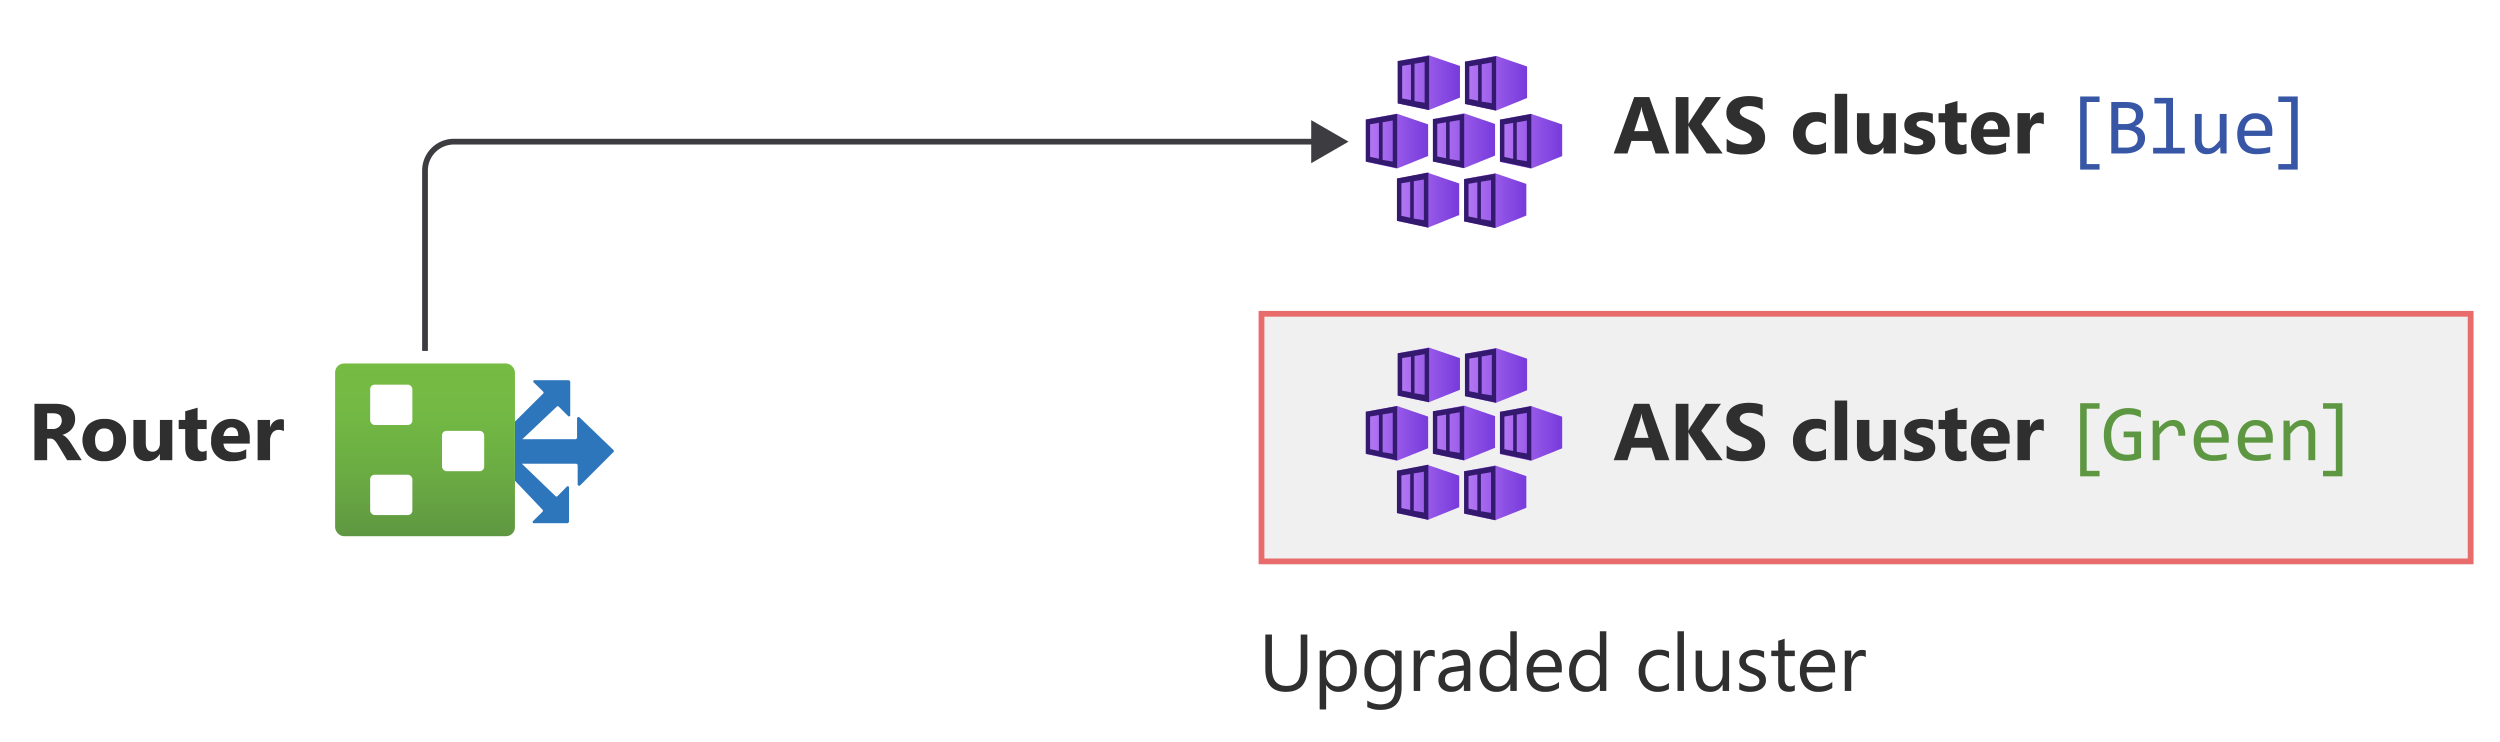 <svg xmlns="http://www.w3.org/2000/svg" xmlns:xlink="http://www.w3.org/1999/xlink" viewBox="0 0 434.2 128.8">
  <defs>
    <linearGradient id="linear-gradient" x1="73.817" y1="1209.234" x2="73.817" y2="1238.859" gradientTransform="matrix(1, 0, 0, -1.01, 0, 1314.286)" gradientUnits="userSpaceOnUse">
      <stop offset="0" stop-color="#5e9741"/>
      <stop offset="0.01" stop-color="#5f9841"/>
      <stop offset="0.35" stop-color="#6bab43"/>
      <stop offset="0.68" stop-color="#72b844"/>
      <stop offset="1" stop-color="#76bc43"/>
    </linearGradient>
    <linearGradient id="linear-gradient-2" x1="242.755" y1="1300.8" x2="253.566" y2="1300.8" gradientTransform="matrix(1, 0, 0, -1, 0, 1315.16)" gradientUnits="userSpaceOnUse">
      <stop offset="0" stop-color="#b77af4"/>
      <stop offset="1" stop-color="#773adc"/>
    </linearGradient>
    <linearGradient id="linear-gradient-3" x1="254.434" y1="1300.706" x2="265.227" y2="1300.706" xlink:href="#linear-gradient-2"/>
    <linearGradient id="linear-gradient-4" x1="237.227" y1="1290.649" x2="248.019" y2="1290.649" xlink:href="#linear-gradient-2"/>
    <linearGradient id="linear-gradient-5" x1="248.868" y1="1290.716" x2="259.661" y2="1290.716" xlink:href="#linear-gradient-2"/>
    <linearGradient id="linear-gradient-6" x1="260.51" y1="1290.631" x2="271.321" y2="1290.631" xlink:href="#linear-gradient-2"/>
    <linearGradient id="linear-gradient-7" x1="242.623" y1="1280.385" x2="253.434" y2="1280.385" xlink:href="#linear-gradient-2"/>
    <linearGradient id="linear-gradient-8" x1="254.283" y1="1280.31" x2="265.095" y2="1280.31" xlink:href="#linear-gradient-2"/>
    <linearGradient id="linear-gradient-9" x1="242.755" y1="1250.05" x2="253.566" y2="1250.05" xlink:href="#linear-gradient-2"/>
    <linearGradient id="linear-gradient-10" x1="254.434" y1="1249.956" x2="265.227" y2="1249.956" xlink:href="#linear-gradient-2"/>
    <linearGradient id="linear-gradient-11" x1="237.227" y1="1239.9" x2="248.019" y2="1239.9" xlink:href="#linear-gradient-2"/>
    <linearGradient id="linear-gradient-12" x1="248.868" y1="1239.966" x2="259.661" y2="1239.966" xlink:href="#linear-gradient-2"/>
    <linearGradient id="linear-gradient-13" x1="260.51" y1="1239.881" x2="271.321" y2="1239.881" xlink:href="#linear-gradient-2"/>
    <linearGradient id="linear-gradient-14" x1="242.623" y1="1229.635" x2="253.434" y2="1229.635" xlink:href="#linear-gradient-2"/>
    <linearGradient id="linear-gradient-15" x1="254.283" y1="1229.56" x2="265.095" y2="1229.56" xlink:href="#linear-gradient-2"/>
  </defs>
  <g id="Shapes">
    <rect width="434.2" height="128.8" fill="#fff"/>
    <g>
      <rect x="218.6" y="54" width="211" height="44" fill="#fff"/>
      <rect x="218.6" y="54" width="211" height="44" fill="#cccccb" opacity="0.3"/>
      <g opacity="0.65">
        <path d="M428.6,55V97h-209V55h209m1-1h-211V98h211V54Z" fill="#e52526"/>
      </g>
    </g>
    <g>
      <path d="M106.5,78.558l-5.688,5.689a.268.268,0,0,1-.483-.215v-3.22a.294.294,0,0,0-.3-.268H90.642l5.849,5.635a.241.241,0,0,0,.322,0h0l1.637-1.664a.215.215,0,0,1,.376.161v5.877a.322.322,0,0,1-.322.322H92.735a.215.215,0,0,1-.161-.376l1.663-1.637h0a.241.241,0,0,0,0-.322l-4.8-5.045V73.218l4.911-4.884a.215.215,0,0,0,0-.3h0L92.681,66.4a.215.215,0,0,1-.021-.3.212.212,0,0,1,.182-.072h5.877a.349.349,0,0,1,.322.348v5.716a.215.215,0,0,1-.376.161l-1.637-1.637h0a.241.241,0,0,0-.322,0l-5.984,5.662h9.2a.3.3,0,0,0,.3-.3v-3.22a.269.269,0,0,1,.483-.215l5.8,5.582a.267.267,0,0,1,.054.375A.231.231,0,0,1,106.5,78.558Z" fill="#2e76bc"/>
      <rect x="58.2" y="63.129" width="31.234" height="30" rx="1.556" fill="url(#linear-gradient)"/>
      <g>
        <rect x="64.291" y="66.805" width="7.326" height="7.004" rx="0.778" fill="#fff"/>
        <rect x="76.769" y="74.828" width="7.326" height="7.004" rx="0.778" fill="#fff"/>
        <rect x="64.291" y="82.449" width="7.326" height="7.004" rx="0.778" fill="#fff"/>
      </g>
    </g>
    <g>
      <path d="M73.817,60.955V29.605a5.015,5.015,0,0,1,5-5H228.825" fill="none" stroke="#3c3c41" stroke-miterlimit="10"/>
      <polygon points="227.731 28.345 234.208 24.605 227.731 20.865 227.731 28.345" fill="#3c3c41"/>
    </g>
    <g>
      <polygon points="248.151 9.605 242.755 10.605 242.755 17.963 248.151 19.114 253.566 16.944 253.566 11.454 248.151 9.605" fill="url(#linear-gradient-2)"/>
      <path d="M248.359,19l4.943-2a.374.374,0,0,0,.226-.264V11.756a.4.4,0,0,0-.245-.34l-5-1.7h-.226l-4.906.906a.376.376,0,0,0-.283.339v6.661a.358.358,0,0,0,.283.358l4.962,1.038A.619.619,0,0,0,248.359,19Z" fill="none"/>
      <path d="M242.755,10.605v7.358l5.453,1.151V9.68Zm2.3,6.792-1.529-.3v-5.66l1.529-.245Zm2.377.434-1.755-.283V11.076l1.755-.3Z" fill="#341a6e"/>
      <polygon points="259.83 9.699 254.434 10.699 254.434 18.058 259.83 19.209 265.227 17.02 265.227 11.548 259.83 9.699" fill="url(#linear-gradient-3)"/>
      <path d="M254.434,10.7v7.359l5.415,1.151V9.775Zm2.283,6.793-1.528-.3V11.529l1.528-.245Zm2.378.434-1.755-.283V11.171l1.755-.321Z" fill="#341a6e"/>
      <polygon points="242.623 19.756 237.227 20.756 237.227 28.114 242.623 29.265 248.038 27.095 248.038 21.605 242.623 19.756" fill="url(#linear-gradient-4)"/>
      <path d="M237.208,20.756v7.3l5.453,1.151V19.775Zm2.283,6.811-1.529-.321v-5.66l1.529-.264Zm2.4.491-1.755-.283V21.227l1.755-.3Z" fill="#341a6e"/>
      <polygon points="254.264 19.68 248.868 20.68 248.868 28.039 254.264 29.209 259.661 27.02 259.661 21.529 254.264 19.68" fill="url(#linear-gradient-5)"/>
      <path d="M248.868,20.68v7.378l5.434,1.151V19.775Zm2.283,6.812-1.528-.321V21.51l1.528-.264Zm2.377.415-1.754-.283V21.152l1.754-.3Z" fill="#341a6e"/>
      <polygon points="265.906 19.775 260.51 20.775 260.51 28.133 265.906 29.284 271.321 27.114 271.321 21.624 265.906 19.775" fill="url(#linear-gradient-6)"/>
      <path d="M260.51,20.775v7.283l5.452,1.151V19.775Zm2.3,6.811-1.528-.321v-5.66l1.528-.264Zm2.378.415-1.755-.283V21.246l1.755-.3Z" fill="#341a6e"/>
      <polygon points="248.019 30.02 242.623 31.001 242.623 38.359 248.019 39.529 253.434 37.341 253.434 31.869 248.019 30.02" fill="url(#linear-gradient-7)"/>
      <path d="M248.227,39.378l4.924-1.886a.342.342,0,0,0,.227-.34V32.246a.379.379,0,0,0-.246-.415l-4.981-1.7a.325.325,0,0,0-.226,0l-4.906.887a.359.359,0,0,0-.3.358v6.68a.358.358,0,0,0,.283.358l4.962.962A.429.429,0,0,0,248.227,39.378Z" fill="none"/>
      <path d="M242.623,31v7.358l5.453,1.17V29.944Zm2.3,6.811-1.529-.32V31.831l1.529-.264Zm2.377.434-1.755-.283v-6.49l1.755-.3Z" fill="#341a6e"/>
      <polygon points="259.679 30.095 254.283 31.095 254.283 38.454 259.679 39.605 265.095 37.435 265.095 31.944 259.679 30.095" fill="url(#linear-gradient-8)"/>
      <path d="M254.283,31.1v7.359l5.453,1.151V30.171Zm2.3,6.812-1.528-.321v-5.66l1.528-.265Zm2.377.415-1.754-.283V31.567l1.754-.3Z" fill="#341a6e"/>
    </g>
    <g>
      <polygon points="248.151 60.355 242.755 61.355 242.755 68.713 248.151 69.864 253.566 67.694 253.566 62.204 248.151 60.355" fill="url(#linear-gradient-9)"/>
      <path d="M248.359,69.751l4.943-2a.376.376,0,0,0,.226-.264V62.506a.4.4,0,0,0-.245-.34l-5-1.7h-.226l-4.906.906a.376.376,0,0,0-.283.339v6.661a.358.358,0,0,0,.283.358l4.962,1.038A.619.619,0,0,0,248.359,69.751Z" fill="none"/>
      <path d="M242.755,61.355v7.358l5.453,1.151V60.43Zm2.3,6.792-1.529-.3v-5.66l1.529-.245Zm2.377.434-1.755-.283V61.826l1.755-.3Z" fill="#341a6e"/>
      <polygon points="259.83 60.449 254.434 61.449 254.434 68.808 259.83 69.958 265.227 67.77 265.227 62.298 259.83 60.449" fill="url(#linear-gradient-10)"/>
      <path d="M254.434,61.449v7.359l5.415,1.15V60.525Zm2.283,6.793-1.528-.3V62.279l1.528-.245Zm2.378.433-1.755-.283V61.921L259.1,61.6Z" fill="#341a6e"/>
      <polygon points="242.623 70.506 237.227 71.506 237.227 78.864 242.623 80.015 248.038 77.845 248.038 72.355 242.623 70.506" fill="url(#linear-gradient-11)"/>
      <path d="M237.208,71.506v7.3l5.453,1.15V70.525Zm2.283,6.811L237.962,78v-5.66l1.529-.264Zm2.4.491-1.755-.283V71.977l1.755-.3Z" fill="#341a6e"/>
      <polygon points="254.264 70.43 248.868 71.43 248.868 78.789 254.264 79.958 259.661 77.77 259.661 72.279 254.264 70.43" fill="url(#linear-gradient-12)"/>
      <path d="M248.868,71.43v7.378l5.434,1.15V70.525Zm2.283,6.812-1.528-.321V72.26L251.151,72Zm2.377.415-1.754-.283V71.9l1.754-.3Z" fill="#341a6e"/>
      <polygon points="265.906 70.525 260.51 71.525 260.51 78.883 265.906 80.034 271.321 77.864 271.321 72.374 265.906 70.525" fill="url(#linear-gradient-13)"/>
      <path d="M260.51,71.525v7.283l5.452,1.15V70.525Zm2.3,6.811-1.528-.321v-5.66l1.528-.264Zm2.378.415-1.755-.283V72l1.755-.3Z" fill="#341a6e"/>
      <polygon points="248.019 80.77 242.623 81.751 242.623 89.109 248.019 90.279 253.434 88.091 253.434 82.619 248.019 80.77" fill="url(#linear-gradient-14)"/>
      <path d="M248.227,90.128l4.924-1.886a.342.342,0,0,0,.227-.34V83a.379.379,0,0,0-.246-.415l-4.981-1.7a.315.315,0,0,0-.226,0l-4.906.887a.358.358,0,0,0-.3.358v6.68a.358.358,0,0,0,.283.358l4.962.962A.429.429,0,0,0,248.227,90.128Z" fill="none"/>
      <path d="M242.623,81.751v7.358l5.453,1.17V80.694Zm2.3,6.811-1.529-.32V82.581l1.529-.264ZM247.3,89l-1.755-.283v-6.49l1.755-.3Z" fill="#341a6e"/>
      <polygon points="259.679 80.845 254.283 81.845 254.283 89.204 259.679 90.355 265.095 88.185 265.095 82.694 259.679 80.845" fill="url(#linear-gradient-15)"/>
      <path d="M254.283,81.845V89.2l5.453,1.151V80.921Zm2.3,6.812-1.528-.321V82.675l1.528-.264Zm2.377.415-1.754-.283V82.317l1.754-.3Z" fill="#341a6e"/>
    </g>
  </g>
  <g id="Text">
    <g>
      <path d="M14.2,79.929H11.668l-1.524-2.523q-.173-.287-.328-.513a2.885,2.885,0,0,0-.318-.386,1.257,1.257,0,0,0-.336-.246.843.843,0,0,0-.379-.085H8.189v3.753H5.981v-9.8h3.5q3.568,0,3.568,2.666a2.783,2.783,0,0,1-.157.947,2.619,2.619,0,0,1-.445.782,2.805,2.805,0,0,1-.693.6,3.569,3.569,0,0,1-.906.4v.028a1.4,1.4,0,0,1,.424.222,3.046,3.046,0,0,1,.4.359,4.8,4.8,0,0,1,.365.441c.118.157.223.311.319.461ZM8.189,71.78v2.728h.957a1.588,1.588,0,0,0,1.141-.41,1.37,1.37,0,0,0,.438-1.033q0-1.285-1.538-1.285Z" fill="#2f2f2f"/>
      <path d="M18.07,80.1a3.764,3.764,0,0,1-2.751-.98,4.056,4.056,0,0,1,.037-5.38,3.924,3.924,0,0,1,2.809-.981,3.721,3.721,0,0,1,2.735.981,3.483,3.483,0,0,1,.991,2.594,3.7,3.7,0,0,1-1.022,2.755A3.806,3.806,0,0,1,18.07,80.1Zm.054-5.687a1.438,1.438,0,0,0-1.189.526,2.326,2.326,0,0,0-.424,1.491q0,2.016,1.627,2.016,1.551,0,1.552-2.071Q19.69,74.412,18.124,74.412Z" fill="#2f2f2f"/>
      <path d="M29.924,79.929H27.771V78.862h-.034A2.444,2.444,0,0,1,25.6,80.1q-2.433,0-2.434-2.946V72.929h2.154v4.033q0,1.483,1.175,1.483a1.163,1.163,0,0,0,.93-.407,1.642,1.642,0,0,0,.349-1.1v-4h2.153Z" fill="#2f2f2f"/>
      <path d="M35.894,79.847a3.208,3.208,0,0,1-1.443.252q-2.283,0-2.283-2.372V74.521H31.033V72.929h1.135V71.418l2.153-.615v2.126h1.573v1.592H34.321v2.83q0,1.094.869,1.094a1.466,1.466,0,0,0,.7-.2Z" fill="#2f2f2f"/>
      <path d="M43.38,77.044H38.814q.11,1.524,1.921,1.524a3.745,3.745,0,0,0,2.03-.547V79.58a5.342,5.342,0,0,1-2.523.519,3.257,3.257,0,0,1-3.568-3.561,3.745,3.745,0,0,1,1.012-2.762,3.371,3.371,0,0,1,2.488-1.018,3.06,3.06,0,0,1,2.369.909,3.5,3.5,0,0,1,.837,2.468Zm-2-1.326q0-1.5-1.217-1.5a1.159,1.159,0,0,0-.9.43,1.953,1.953,0,0,0-.462,1.074Z" fill="#2f2f2f"/>
      <path d="M49.312,74.877a1.878,1.878,0,0,0-.909-.212,1.311,1.311,0,0,0-1.1.516,2.249,2.249,0,0,0-.4,1.405v3.343h-2.16v-7h2.16v1.3h.028a1.869,1.869,0,0,1,1.846-1.421,1.388,1.388,0,0,1,.533.082Z" fill="#2f2f2f"/>
    </g>
    <g>
      <path d="M289.942,26.655h-2.407l-.7-2.181h-3.486l-.691,2.181h-2.392l3.568-9.8h2.618Zm-3.61-3.876-1.053-3.295a4.4,4.4,0,0,1-.164-.882h-.054a3.75,3.75,0,0,1-.171.854l-1.067,3.323Z" fill="#2f2f2f"/>
      <path d="M299.194,26.655H296.4L293.547,22.4a3.966,3.966,0,0,1-.26-.54h-.034v4.8h-2.208v-9.8h2.208v4.635h.034q.083-.192.274-.547l2.707-4.088H298.9l-3.418,4.676Z" fill="#2f2f2f"/>
      <path d="M299.883,26.279V24.091a4.193,4.193,0,0,0,2.7,1,3.122,3.122,0,0,0,.728-.075,1.7,1.7,0,0,0,.519-.208.91.91,0,0,0,.312-.315.789.789,0,0,0,.1-.393.849.849,0,0,0-.164-.513,1.788,1.788,0,0,0-.447-.417,4.779,4.779,0,0,0-.674-.369q-.39-.177-.841-.362a4.29,4.29,0,0,1-1.712-1.169,2.547,2.547,0,0,1-.564-1.668,2.659,2.659,0,0,1,.308-1.316,2.612,2.612,0,0,1,.837-.906,3.758,3.758,0,0,1,1.227-.523,6.342,6.342,0,0,1,1.477-.167,8.931,8.931,0,0,1,1.356.092,5.34,5.34,0,0,1,1.091.284v2.044a3.269,3.269,0,0,0-.536-.3,4.407,4.407,0,0,0-.6-.215,4.658,4.658,0,0,0-.612-.127,4.373,4.373,0,0,0-.577-.041,3,3,0,0,0-.684.072,1.741,1.741,0,0,0-.519.2,1,1,0,0,0-.329.311.738.738,0,0,0-.116.406.774.774,0,0,0,.13.441,1.5,1.5,0,0,0,.369.369,3.9,3.9,0,0,0,.581.342q.342.168.773.345a8.79,8.79,0,0,1,1.055.523,3.754,3.754,0,0,1,.8.626,2.418,2.418,0,0,1,.513.8,2.827,2.827,0,0,1,.178,1.043,2.793,2.793,0,0,1-.311,1.377,2.524,2.524,0,0,1-.845.9,3.645,3.645,0,0,1-1.241.5,7.177,7.177,0,0,1-1.493.151,8.3,8.3,0,0,1-1.534-.137A4.619,4.619,0,0,1,299.883,26.279Z" fill="#2f2f2f"/>
      <path d="M317.137,26.4a4.273,4.273,0,0,1-2.112.424,3.572,3.572,0,0,1-2.612-.978,3.378,3.378,0,0,1-1-2.522,3.716,3.716,0,0,1,1.071-2.813,3.949,3.949,0,0,1,2.86-1.029,3.667,3.667,0,0,1,1.791.328v1.832a2.465,2.465,0,0,0-1.511-.506,1.983,1.983,0,0,0-1.472.544,2.02,2.02,0,0,0-.544,1.5,1.99,1.99,0,0,0,.519,1.459,1.907,1.907,0,0,0,1.429.53,2.844,2.844,0,0,0,1.579-.506Z" fill="#2f2f2f"/>
      <path d="M320.819,26.655h-2.161V16.291h2.161Z" fill="#2f2f2f"/>
      <path d="M329.276,26.655h-2.154V25.588h-.034a2.443,2.443,0,0,1-2.14,1.238q-2.433,0-2.433-2.947V19.655h2.153v4.033q0,1.484,1.176,1.483a1.163,1.163,0,0,0,.93-.406,1.643,1.643,0,0,0,.348-1.1V19.655h2.154Z" fill="#2f2f2f"/>
      <path d="M330.741,26.47V24.72a4.631,4.631,0,0,0,1.063.479,3.517,3.517,0,0,0,1,.157,2.149,2.149,0,0,0,.906-.157.508.508,0,0,0,.331-.479.445.445,0,0,0-.15-.342,1.421,1.421,0,0,0-.386-.239,4.566,4.566,0,0,0-.517-.185c-.186-.054-.367-.116-.54-.184a5.221,5.221,0,0,1-.734-.338,2.073,2.073,0,0,1-.533-.421,1.612,1.612,0,0,1-.328-.554,2.185,2.185,0,0,1-.114-.745A1.922,1.922,0,0,1,331,20.7a2.11,2.11,0,0,1,.684-.694,3.144,3.144,0,0,1,.978-.4,5.112,5.112,0,0,1,1.145-.126,6.338,6.338,0,0,1,.943.072,6.911,6.911,0,0,1,.944.208v1.668a3.415,3.415,0,0,0-.879-.359,3.736,3.736,0,0,0-.919-.12,2.035,2.035,0,0,0-.4.038,1.348,1.348,0,0,0-.332.109.611.611,0,0,0-.225.185.423.423,0,0,0-.082.256.477.477,0,0,0,.123.329,1.068,1.068,0,0,0,.321.235,3.114,3.114,0,0,0,.441.178q.243.078.482.161a6.127,6.127,0,0,1,.779.328,2.5,2.5,0,0,1,.6.417,1.663,1.663,0,0,1,.383.56,2.257,2.257,0,0,1-.137,1.829,2.174,2.174,0,0,1-.719.718,3.255,3.255,0,0,1-1.031.4,5.7,5.7,0,0,1-1.214.127A6.261,6.261,0,0,1,330.741,26.47Z" fill="#2f2f2f"/>
      <path d="M341.548,26.573a3.2,3.2,0,0,1-1.442.253q-2.284,0-2.284-2.373V21.247h-1.134V19.655h1.134V18.144l2.154-.615v2.126h1.572v1.592h-1.572v2.831q0,1.093.868,1.093a1.466,1.466,0,0,0,.7-.2Z" fill="#2f2f2f"/>
      <path d="M349.034,23.77h-4.566q.109,1.524,1.921,1.524a3.745,3.745,0,0,0,2.03-.547v1.559a5.337,5.337,0,0,1-2.522.52,3.259,3.259,0,0,1-3.569-3.562A3.746,3.746,0,0,1,343.34,20.5a3.371,3.371,0,0,1,2.488-1.018,3.06,3.06,0,0,1,2.369.909,3.5,3.5,0,0,1,.837,2.468Zm-2-1.326q0-1.5-1.216-1.5a1.159,1.159,0,0,0-.9.43,1.956,1.956,0,0,0-.462,1.074Z" fill="#2f2f2f"/>
      <path d="M354.965,21.6a1.875,1.875,0,0,0-.909-.212,1.311,1.311,0,0,0-1.1.516,2.255,2.255,0,0,0-.4,1.405v3.343H350.4v-7h2.16v1.3h.027a1.869,1.869,0,0,1,1.846-1.421,1.388,1.388,0,0,1,.533.082Z" fill="#2f2f2f"/>
      <path d="M364.652,29.457h-3.371v-12.7h3.371v.957h-2.236V28.5h2.236Z" fill="#3756a6"/>
      <path d="M372.554,23.982a2.491,2.491,0,0,1-.25,1.138,2.321,2.321,0,0,1-.711.837,3.321,3.321,0,0,1-1.113.52,5.513,5.513,0,0,1-1.453.178h-2.338V17.72h2.556q2.988,0,2.988,2.174a2.2,2.2,0,0,1-.345,1.244,2.057,2.057,0,0,1-1.125.773,2.566,2.566,0,0,1,.687.232,2.042,2.042,0,0,1,.571.424,1.924,1.924,0,0,1,.389.615A2.112,2.112,0,0,1,372.554,23.982Zm-1.586-3.924a1.59,1.59,0,0,0-.082-.516.93.93,0,0,0-.287-.417,1.5,1.5,0,0,0-.554-.277,3.194,3.194,0,0,0-.882-.1h-1.258v2.8h1.217a2.989,2.989,0,0,0,.756-.088,1.641,1.641,0,0,0,.58-.274,1.271,1.271,0,0,0,.377-.461A1.524,1.524,0,0,0,370.968,20.058Zm.294,3.965a1.3,1.3,0,0,0-.144-.615,1.266,1.266,0,0,0-.417-.462,2.1,2.1,0,0,0-.667-.29,3.467,3.467,0,0,0-.884-.1h-1.245v3.076h1.286a2.57,2.57,0,0,0,1.558-.389A1.431,1.431,0,0,0,371.262,24.023Z" fill="#3756a6"/>
      <path d="M376.206,17.973h-2.03V17h3.233v8.668h2.044v.992h-5.5v-.992h2.256Z" fill="#3756a6"/>
      <path d="M386.716,26.655H385.65l-.041-1.108a5.576,5.576,0,0,1-.585.592,3.033,3.033,0,0,1-.55.379,2.134,2.134,0,0,1-.55.2,2.909,2.909,0,0,1-.585.058,2.009,2.009,0,0,1-1.6-.622,2.807,2.807,0,0,1-.54-1.88V19.791h1.19V24.18q0,1.58,1.189,1.579a1.415,1.415,0,0,0,.428-.065,1.617,1.617,0,0,0,.438-.225,3.541,3.541,0,0,0,.492-.434q.262-.274.591-.691V19.791h1.189Z" fill="#3756a6"/>
      <path d="M394.659,22.861c0,.168,0,.31-.006.424s-.012.221-.021.321h-4.819a2.138,2.138,0,0,0,.588,1.617,2.352,2.352,0,0,0,1.695.564c.2,0,.4-.008.6-.024s.395-.038.582-.065.365-.058.537-.093.329-.071.474-.112v.977a8.308,8.308,0,0,1-1.1.222,9.161,9.161,0,0,1-1.268.086,4.3,4.3,0,0,1-1.518-.24,2.6,2.6,0,0,1-1.043-.693,2.894,2.894,0,0,1-.6-1.115,5.3,5.3,0,0,1-.194-1.493,4.44,4.44,0,0,1,.208-1.371,3.416,3.416,0,0,1,.609-1.135,2.879,2.879,0,0,1,2.3-1.063,3.355,3.355,0,0,1,1.271.226,2.538,2.538,0,0,1,.933.639,2.7,2.7,0,0,1,.574,1A4.18,4.18,0,0,1,394.659,22.861Zm-1.237-.171a2.587,2.587,0,0,0-.089-.838A1.752,1.752,0,0,0,393,21.2a1.578,1.578,0,0,0-.571-.428,1.924,1.924,0,0,0-.793-.153,1.659,1.659,0,0,0-.711.15,1.635,1.635,0,0,0-.554.424,2.192,2.192,0,0,0-.376.656,3.025,3.025,0,0,0-.177.841Z" fill="#3756a6"/>
      <path d="M399.067,29.457H395.7V28.5h2.222V17.713H395.7v-.957h3.371Z" fill="#3756a6"/>
    </g>
    <g>
      <path d="M289.942,79.929h-2.407l-.7-2.181h-3.486l-.691,2.181h-2.392l3.568-9.8h2.618Zm-3.61-3.876-1.053-3.3a4.4,4.4,0,0,1-.164-.882h-.054a3.75,3.75,0,0,1-.171.854l-1.067,3.323Z" fill="#2f2f2f"/>
      <path d="M299.194,79.929H296.4l-2.857-4.259a3.966,3.966,0,0,1-.26-.54h-.034v4.8h-2.208v-9.8h2.208v4.635h.034q.083-.192.274-.547l2.707-4.088H298.9L295.482,74.8Z" fill="#2f2f2f"/>
      <path d="M299.883,79.553V77.365a4.193,4.193,0,0,0,2.7,1,3.122,3.122,0,0,0,.728-.075,1.678,1.678,0,0,0,.519-.209.9.9,0,0,0,.312-.314.789.789,0,0,0,.1-.393.849.849,0,0,0-.164-.513,1.788,1.788,0,0,0-.447-.417,4.779,4.779,0,0,0-.674-.369q-.39-.178-.841-.362a4.29,4.29,0,0,1-1.712-1.169,2.547,2.547,0,0,1-.564-1.668,2.659,2.659,0,0,1,.308-1.316,2.612,2.612,0,0,1,.837-.906,3.758,3.758,0,0,1,1.227-.523,6.289,6.289,0,0,1,1.477-.167,8.931,8.931,0,0,1,1.356.092,5.34,5.34,0,0,1,1.091.284v2.044a3.269,3.269,0,0,0-.536-.3,4.407,4.407,0,0,0-.6-.215,4.5,4.5,0,0,0-1.189-.168,3,3,0,0,0-.684.072,1.741,1.741,0,0,0-.519.2,1,1,0,0,0-.329.311.738.738,0,0,0-.116.406.774.774,0,0,0,.13.441,1.5,1.5,0,0,0,.369.369,3.9,3.9,0,0,0,.581.342q.342.168.773.345a8.643,8.643,0,0,1,1.055.523,3.754,3.754,0,0,1,.8.626,2.418,2.418,0,0,1,.513.8,2.827,2.827,0,0,1,.178,1.043,2.793,2.793,0,0,1-.311,1.377,2.513,2.513,0,0,1-.845.9,3.646,3.646,0,0,1-1.241.5,7.178,7.178,0,0,1-1.493.15,8.3,8.3,0,0,1-1.534-.136A4.654,4.654,0,0,1,299.883,79.553Z" fill="#2f2f2f"/>
      <path d="M317.137,79.676a4.274,4.274,0,0,1-2.112.423,3.571,3.571,0,0,1-2.612-.977,3.379,3.379,0,0,1-1-2.523,3.716,3.716,0,0,1,1.071-2.812,3.945,3.945,0,0,1,2.86-1.029,3.667,3.667,0,0,1,1.791.328v1.832a2.458,2.458,0,0,0-1.511-.506,1.986,1.986,0,0,0-1.472.543,2.024,2.024,0,0,0-.544,1.5,1.99,1.99,0,0,0,.519,1.459,1.911,1.911,0,0,0,1.429.53,2.844,2.844,0,0,0,1.579-.506Z" fill="#2f2f2f"/>
      <path d="M320.819,79.929h-2.161V69.565h2.161Z" fill="#2f2f2f"/>
      <path d="M329.276,79.929h-2.154V78.862h-.034a2.442,2.442,0,0,1-2.14,1.237q-2.433,0-2.433-2.946V72.929h2.153v4.033q0,1.483,1.176,1.483a1.164,1.164,0,0,0,.93-.407,1.642,1.642,0,0,0,.348-1.1v-4h2.154Z" fill="#2f2f2f"/>
      <path d="M330.741,79.744v-1.75a4.631,4.631,0,0,0,1.063.479,3.517,3.517,0,0,0,1,.157,2.149,2.149,0,0,0,.906-.157.508.508,0,0,0,.331-.479.445.445,0,0,0-.15-.342,1.421,1.421,0,0,0-.386-.239,4.566,4.566,0,0,0-.517-.185c-.186-.054-.367-.116-.54-.184a5.108,5.108,0,0,1-.734-.339,2.049,2.049,0,0,1-.533-.42,1.612,1.612,0,0,1-.328-.554,2.185,2.185,0,0,1-.114-.745A1.928,1.928,0,0,1,331,73.974a2.116,2.116,0,0,1,.684-.693,3.12,3.12,0,0,1,.978-.4,5.112,5.112,0,0,1,1.145-.126,6.472,6.472,0,0,1,.943.071,7.067,7.067,0,0,1,.944.209v1.668a3.415,3.415,0,0,0-.879-.359,3.689,3.689,0,0,0-.919-.12,2.035,2.035,0,0,0-.4.038,1.348,1.348,0,0,0-.332.109.611.611,0,0,0-.225.185.423.423,0,0,0-.082.256.472.472,0,0,0,.123.328,1.054,1.054,0,0,0,.321.236,3.114,3.114,0,0,0,.441.178q.243.078.482.161a6.127,6.127,0,0,1,.779.328,2.471,2.471,0,0,1,.6.417,1.654,1.654,0,0,1,.383.56,2.257,2.257,0,0,1-.137,1.829,2.174,2.174,0,0,1-.719.718,3.255,3.255,0,0,1-1.031.4,5.76,5.76,0,0,1-1.214.126A6.26,6.26,0,0,1,330.741,79.744Z" fill="#2f2f2f"/>
      <path d="M341.548,79.847a3.2,3.2,0,0,1-1.442.252q-2.284,0-2.284-2.372V74.521h-1.134V72.929h1.134V71.418l2.154-.615v2.126h1.572v1.592h-1.572v2.83q0,1.094.868,1.094a1.466,1.466,0,0,0,.7-.2Z" fill="#2f2f2f"/>
      <path d="M349.034,77.044h-4.566q.109,1.524,1.921,1.524a3.745,3.745,0,0,0,2.03-.547V79.58a5.337,5.337,0,0,1-2.522.519,3.258,3.258,0,0,1-3.569-3.561,3.745,3.745,0,0,1,1.012-2.762,3.371,3.371,0,0,1,2.488-1.018,3.06,3.06,0,0,1,2.369.909,3.5,3.5,0,0,1,.837,2.468Zm-2-1.326q0-1.5-1.216-1.5a1.159,1.159,0,0,0-.9.43,1.953,1.953,0,0,0-.462,1.074Z" fill="#2f2f2f"/>
      <path d="M354.965,74.877a1.875,1.875,0,0,0-.909-.212,1.311,1.311,0,0,0-1.1.516,2.255,2.255,0,0,0-.4,1.405v3.343H350.4v-7h2.16v1.3h.027a1.869,1.869,0,0,1,1.846-1.421,1.388,1.388,0,0,1,.533.082Z" fill="#2f2f2f"/>
      <path d="M364.652,82.731h-3.371V70.03h3.371v.957h-2.236V81.774h2.236Z" fill="#5e9741"/>
      <path d="M371.826,72.525a5.1,5.1,0,0,0-1.025-.413,4.254,4.254,0,0,0-1.148-.147,3.008,3.008,0,0,0-1.265.253,2.558,2.558,0,0,0-.933.714,3.236,3.236,0,0,0-.582,1.111,4.837,4.837,0,0,0-.2,1.435,6.036,6.036,0,0,0,.164,1.47,2.967,2.967,0,0,0,.513,1.1,2.267,2.267,0,0,0,.891.69,3.219,3.219,0,0,0,1.3.239c.087,0,.18,0,.28-.013s.2-.022.3-.038.2-.035.29-.058a2.3,2.3,0,0,0,.25-.075V75.95h-1.825V74.945h3.028v4.567a5.423,5.423,0,0,1-.591.232,5.877,5.877,0,0,1-.635.171,6.43,6.43,0,0,1-.647.1,5.836,5.836,0,0,1-.622.035,4.517,4.517,0,0,1-1.651-.287,3.308,3.308,0,0,1-1.25-.852,3.8,3.8,0,0,1-.793-1.4,6.194,6.194,0,0,1-.277-1.949,5.907,5.907,0,0,1,.307-1.972,4.221,4.221,0,0,1,.864-1.476,3.691,3.691,0,0,1,1.34-.923,4.554,4.554,0,0,1,1.727-.318,5.926,5.926,0,0,1,1.144.106,4.543,4.543,0,0,1,1.043.338Z" fill="#5e9741"/>
      <path d="M373.879,73.065h1.087L375,74.33a4.4,4.4,0,0,1,1.2-1.06,2.441,2.441,0,0,1,1.193-.328,1.94,1.94,0,0,1,1.616.691,3.087,3.087,0,0,1,.51,2.05h-1.2a2.252,2.252,0,0,0-.264-1.309.948.948,0,0,0-.83-.406,1.456,1.456,0,0,0-.483.085,1.924,1.924,0,0,0-.5.274,4.55,4.55,0,0,0-.544.481,9.228,9.228,0,0,0-.615.711v4.41h-1.2Z" fill="#5e9741"/>
      <path d="M387.09,76.135c0,.168,0,.31-.007.423s-.012.222-.02.322h-4.82a2.139,2.139,0,0,0,.588,1.616,2.355,2.355,0,0,0,1.7.564c.2,0,.4-.007.6-.023s.4-.038.581-.065.365-.059.537-.093.329-.072.475-.113v.978a8.325,8.325,0,0,1-1.1.222,9.135,9.135,0,0,1-1.267.086,4.3,4.3,0,0,1-1.518-.24,2.6,2.6,0,0,1-1.043-.693,2.881,2.881,0,0,1-.6-1.115A5.3,5.3,0,0,1,381,76.511a4.47,4.47,0,0,1,.208-1.371,3.436,3.436,0,0,1,.61-1.135,2.879,2.879,0,0,1,2.3-1.063,3.337,3.337,0,0,1,1.272.226,2.538,2.538,0,0,1,.933.639,2.716,2.716,0,0,1,.574,1A4.18,4.18,0,0,1,387.09,76.135Zm-1.237-.171a2.614,2.614,0,0,0-.089-.838,1.767,1.767,0,0,0-.338-.652,1.586,1.586,0,0,0-.571-.428,1.928,1.928,0,0,0-.793-.154,1.659,1.659,0,0,0-.711.151,1.626,1.626,0,0,0-.554.424,2.192,2.192,0,0,0-.376.656,3.025,3.025,0,0,0-.178.841Z" fill="#5e9741"/>
      <path d="M394.742,76.135c0,.168,0,.31-.006.423s-.012.222-.021.322H389.9a2.135,2.135,0,0,0,.588,1.616,2.352,2.352,0,0,0,1.695.564c.2,0,.4-.007.6-.023s.4-.038.582-.065.365-.059.537-.093.329-.072.474-.113v.978a8.308,8.308,0,0,1-1.1.222,9.15,9.15,0,0,1-1.268.086,4.3,4.3,0,0,1-1.518-.24,2.6,2.6,0,0,1-1.043-.693,2.894,2.894,0,0,1-.6-1.115,5.3,5.3,0,0,1-.194-1.493,4.44,4.44,0,0,1,.208-1.371,3.416,3.416,0,0,1,.609-1.135,2.879,2.879,0,0,1,2.3-1.063,3.336,3.336,0,0,1,1.271.226,2.538,2.538,0,0,1,.933.639,2.7,2.7,0,0,1,.574,1A4.18,4.18,0,0,1,394.742,76.135Zm-1.237-.171a2.587,2.587,0,0,0-.089-.838,1.752,1.752,0,0,0-.338-.652,1.578,1.578,0,0,0-.571-.428,1.924,1.924,0,0,0-.793-.154,1.659,1.659,0,0,0-.711.151,1.635,1.635,0,0,0-.554.424,2.192,2.192,0,0,0-.376.656,3.025,3.025,0,0,0-.177.841Z" fill="#5e9741"/>
      <path d="M396.6,73.065h1.059l.048,1.108a5.048,5.048,0,0,1,.581-.592,3.217,3.217,0,0,1,.55-.379,2.075,2.075,0,0,1,.551-.2,2.906,2.906,0,0,1,.581-.058,2.009,2.009,0,0,1,1.6.626,2.8,2.8,0,0,1,.543,1.883v4.478h-1.189V75.547a1.937,1.937,0,0,0-.3-1.193,1.065,1.065,0,0,0-.9-.386,1.415,1.415,0,0,0-.428.065,1.557,1.557,0,0,0-.434.225,3.591,3.591,0,0,0-.488.434q-.264.273-.592.684v4.553H396.6Z" fill="#5e9741"/>
      <path d="M406.835,82.731h-3.37v-.957h2.222V70.987h-2.222V70.03h3.37Z" fill="#5e9741"/>
    </g>
    <g>
      <path d="M227.056,116.035q0,4.128-3.726,4.129-3.569,0-3.568-3.972V110.2h1.148v5.92q0,3.015,2.543,3.015,2.454,0,2.454-2.912V110.2h1.149Z" fill="#2f2f2f"/>
      <path d="M230.352,118.988h-.028v4.232H229.2V113h1.121v1.23h.028a2.652,2.652,0,0,1,2.42-1.394,2.562,2.562,0,0,1,2.112.94,3.891,3.891,0,0,1,.759,2.519,4.337,4.337,0,0,1-.855,2.813,2.843,2.843,0,0,1-2.338,1.056A2.341,2.341,0,0,1,230.352,118.988Zm-.028-2.823v.977a2.081,2.081,0,0,0,.565,1.474,2.01,2.01,0,0,0,3.027-.175,3.566,3.566,0,0,0,.578-2.167,2.817,2.817,0,0,0-.54-1.832,1.786,1.786,0,0,0-1.463-.663,1.989,1.989,0,0,0-1.572.68A2.5,2.5,0,0,0,230.324,116.165Z" fill="#2f2f2f"/>
      <path d="M243.428,119.439q0,3.857-3.691,3.856a4.956,4.956,0,0,1-2.27-.492v-1.121a4.664,4.664,0,0,0,2.256.656q2.584,0,2.584-2.748v-.766h-.028a2.831,2.831,0,0,1-4.507.407,3.725,3.725,0,0,1-.8-2.506,4.36,4.36,0,0,1,.857-2.836,2.868,2.868,0,0,1,2.349-1.053,2.281,2.281,0,0,1,2.1,1.135h.028V113h1.121Zm-1.121-2.6V115.8a2,2,0,0,0-.565-1.429,1.851,1.851,0,0,0-1.4-.595,1.947,1.947,0,0,0-1.627.756,3.376,3.376,0,0,0-.588,2.115,2.888,2.888,0,0,0,.565,1.87,1.82,1.82,0,0,0,1.493.7,1.952,1.952,0,0,0,1.534-.67A2.5,2.5,0,0,0,242.307,116.835Z" fill="#2f2f2f"/>
      <path d="M249.185,114.135a1.37,1.37,0,0,0-.848-.226,1.429,1.429,0,0,0-1.2.677,3.123,3.123,0,0,0-.483,1.846V120h-1.121v-7h1.121v1.442h.028a2.444,2.444,0,0,1,.731-1.152,1.673,1.673,0,0,1,1.1-.413,1.828,1.828,0,0,1,.67.1Z" fill="#2f2f2f"/>
      <path d="M255.361,120h-1.122v-1.094h-.027a2.345,2.345,0,0,1-2.153,1.258,2.3,2.3,0,0,1-1.637-.554,1.919,1.919,0,0,1-.592-1.469q0-1.964,2.311-2.284l2.1-.294q0-1.784-1.442-1.784a3.442,3.442,0,0,0-2.283.862v-1.149a4.342,4.342,0,0,1,2.379-.656q2.468,0,2.468,2.611Zm-1.122-3.541-1.688.232a2.738,2.738,0,0,0-1.176.387,1.112,1.112,0,0,0-.4.98,1.071,1.071,0,0,0,.365.838,1.418,1.418,0,0,0,.975.325,1.8,1.8,0,0,0,1.377-.585,2.086,2.086,0,0,0,.543-1.48Z" fill="#2f2f2f"/>
      <path d="M263.43,120h-1.121v-1.19h-.028a2.586,2.586,0,0,1-2.406,1.354,2.617,2.617,0,0,1-2.109-.94,3.857,3.857,0,0,1-.789-2.56,4.2,4.2,0,0,1,.875-2.782,2.883,2.883,0,0,1,2.331-1.046,2.241,2.241,0,0,1,2.1,1.135h.028v-4.334h1.121Zm-1.121-3.165V115.8a2,2,0,0,0-.561-1.436,1.879,1.879,0,0,0-1.422-.588,1.937,1.937,0,0,0-1.613.752,3.3,3.3,0,0,0-.588,2.078,2.958,2.958,0,0,0,.565,1.911,1.841,1.841,0,0,0,1.513.7,1.92,1.92,0,0,0,1.522-.677A2.529,2.529,0,0,0,262.309,116.835Z" fill="#2f2f2f"/>
      <path d="M271.251,116.78h-4.942a2.614,2.614,0,0,0,.629,1.8,2.167,2.167,0,0,0,1.654.636,3.439,3.439,0,0,0,2.174-.78v1.053a4.061,4.061,0,0,1-2.441.67,2.959,2.959,0,0,1-2.331-.954,3.9,3.9,0,0,1-.847-2.683,3.828,3.828,0,0,1,.925-2.662,2.973,2.973,0,0,1,2.3-1.029,2.632,2.632,0,0,1,2.126.888,3.71,3.71,0,0,1,.752,2.468Zm-1.148-.95a2.288,2.288,0,0,0-.468-1.511,1.6,1.6,0,0,0-1.282-.54,1.809,1.809,0,0,0-1.347.568,2.576,2.576,0,0,0-.684,1.483Z" fill="#2f2f2f"/>
      <path d="M278.983,120h-1.121v-1.19h-.028a2.586,2.586,0,0,1-2.406,1.354,2.617,2.617,0,0,1-2.109-.94,3.857,3.857,0,0,1-.79-2.56,4.2,4.2,0,0,1,.875-2.782,2.885,2.885,0,0,1,2.332-1.046,2.242,2.242,0,0,1,2.1,1.135h.028v-4.334h1.121Zm-1.121-3.165V115.8a2,2,0,0,0-.561-1.436,1.881,1.881,0,0,0-1.422-.588,1.936,1.936,0,0,0-1.613.752,3.3,3.3,0,0,0-.588,2.078,2.958,2.958,0,0,0,.564,1.911,1.842,1.842,0,0,0,1.514.7,1.92,1.92,0,0,0,1.522-.677A2.529,2.529,0,0,0,277.862,116.835Z" fill="#2f2f2f"/>
      <path d="M289.859,119.679a3.649,3.649,0,0,1-1.914.485,3.166,3.166,0,0,1-2.416-.974,3.527,3.527,0,0,1-.92-2.526,3.881,3.881,0,0,1,.991-2.779,3.466,3.466,0,0,1,2.645-1.049,3.677,3.677,0,0,1,1.627.342v1.148a2.845,2.845,0,0,0-1.668-.547,2.252,2.252,0,0,0-1.759.769,2.914,2.914,0,0,0-.688,2.02,2.773,2.773,0,0,0,.647,1.942,2.222,2.222,0,0,0,1.732.711,2.811,2.811,0,0,0,1.723-.609Z" fill="#2f2f2f"/>
      <path d="M292.468,120h-1.121V109.637h1.121Z" fill="#2f2f2f"/>
      <path d="M300.308,120h-1.121v-1.108h-.028a2.3,2.3,0,0,1-2.16,1.272q-2.5,0-2.5-2.981V113h1.115v4.006q0,2.214,1.695,2.215a1.715,1.715,0,0,0,1.35-.605,2.318,2.318,0,0,0,.53-1.583V113h1.121Z" fill="#2f2f2f"/>
      <path d="M302.07,119.747v-1.2a3.317,3.317,0,0,0,2.016.677q1.478,0,1.477-.985a.856.856,0,0,0-.126-.475,1.287,1.287,0,0,0-.342-.345,2.669,2.669,0,0,0-.506-.27c-.194-.08-.4-.163-.626-.25a8.25,8.25,0,0,1-.817-.372,2.5,2.5,0,0,1-.588-.424,1.6,1.6,0,0,1-.356-.537,1.911,1.911,0,0,1-.119-.7,1.665,1.665,0,0,1,.226-.871,1.992,1.992,0,0,1,.6-.636,2.78,2.78,0,0,1,.859-.386,3.775,3.775,0,0,1,.994-.13,4.029,4.029,0,0,1,1.627.314v1.135a3.175,3.175,0,0,0-1.778-.506,2.074,2.074,0,0,0-.567.072,1.382,1.382,0,0,0-.434.2.92.92,0,0,0-.28.311.818.818,0,0,0-.1.4.961.961,0,0,0,.1.458,1,1,0,0,0,.29.328,2.25,2.25,0,0,0,.465.259q.274.117.622.253a8.846,8.846,0,0,1,.834.366,2.891,2.891,0,0,1,.629.424,1.65,1.65,0,0,1,.4.543,1.76,1.76,0,0,1,.14.732,1.721,1.721,0,0,1-.229.9,1.965,1.965,0,0,1-.612.636,2.812,2.812,0,0,1-.882.376,4.354,4.354,0,0,1-1.045.123A3.97,3.97,0,0,1,302.07,119.747Z" fill="#2f2f2f"/>
      <path d="M311.723,119.932a2.162,2.162,0,0,1-1.046.218q-1.839,0-1.839-2.051v-4.142h-1.2V113h1.2v-1.709l1.121-.362V113h1.764v.957h-1.764V117.9a1.641,1.641,0,0,0,.239,1.005.954.954,0,0,0,.793.3,1.179,1.179,0,0,0,.732-.233Z" fill="#2f2f2f"/>
      <path d="M318.716,116.78h-4.942a2.614,2.614,0,0,0,.629,1.8,2.167,2.167,0,0,0,1.654.636,3.439,3.439,0,0,0,2.174-.78v1.053a4.063,4.063,0,0,1-2.441.67,2.959,2.959,0,0,1-2.331-.954,3.9,3.9,0,0,1-.847-2.683,3.828,3.828,0,0,1,.925-2.662,2.972,2.972,0,0,1,2.3-1.029,2.632,2.632,0,0,1,2.126.888,3.71,3.71,0,0,1,.752,2.468Zm-1.148-.95a2.293,2.293,0,0,0-.468-1.511,1.6,1.6,0,0,0-1.282-.54,1.809,1.809,0,0,0-1.347.568,2.576,2.576,0,0,0-.684,1.483Z" fill="#2f2f2f"/>
      <path d="M324.049,114.135a1.366,1.366,0,0,0-.848-.226,1.429,1.429,0,0,0-1.2.677,3.123,3.123,0,0,0-.482,1.846V120H320.4v-7h1.121v1.442h.027a2.437,2.437,0,0,1,.732-1.152,1.67,1.67,0,0,1,1.1-.413,1.824,1.824,0,0,1,.67.1Z" fill="#2f2f2f"/>
    </g>
  </g>
</svg>
